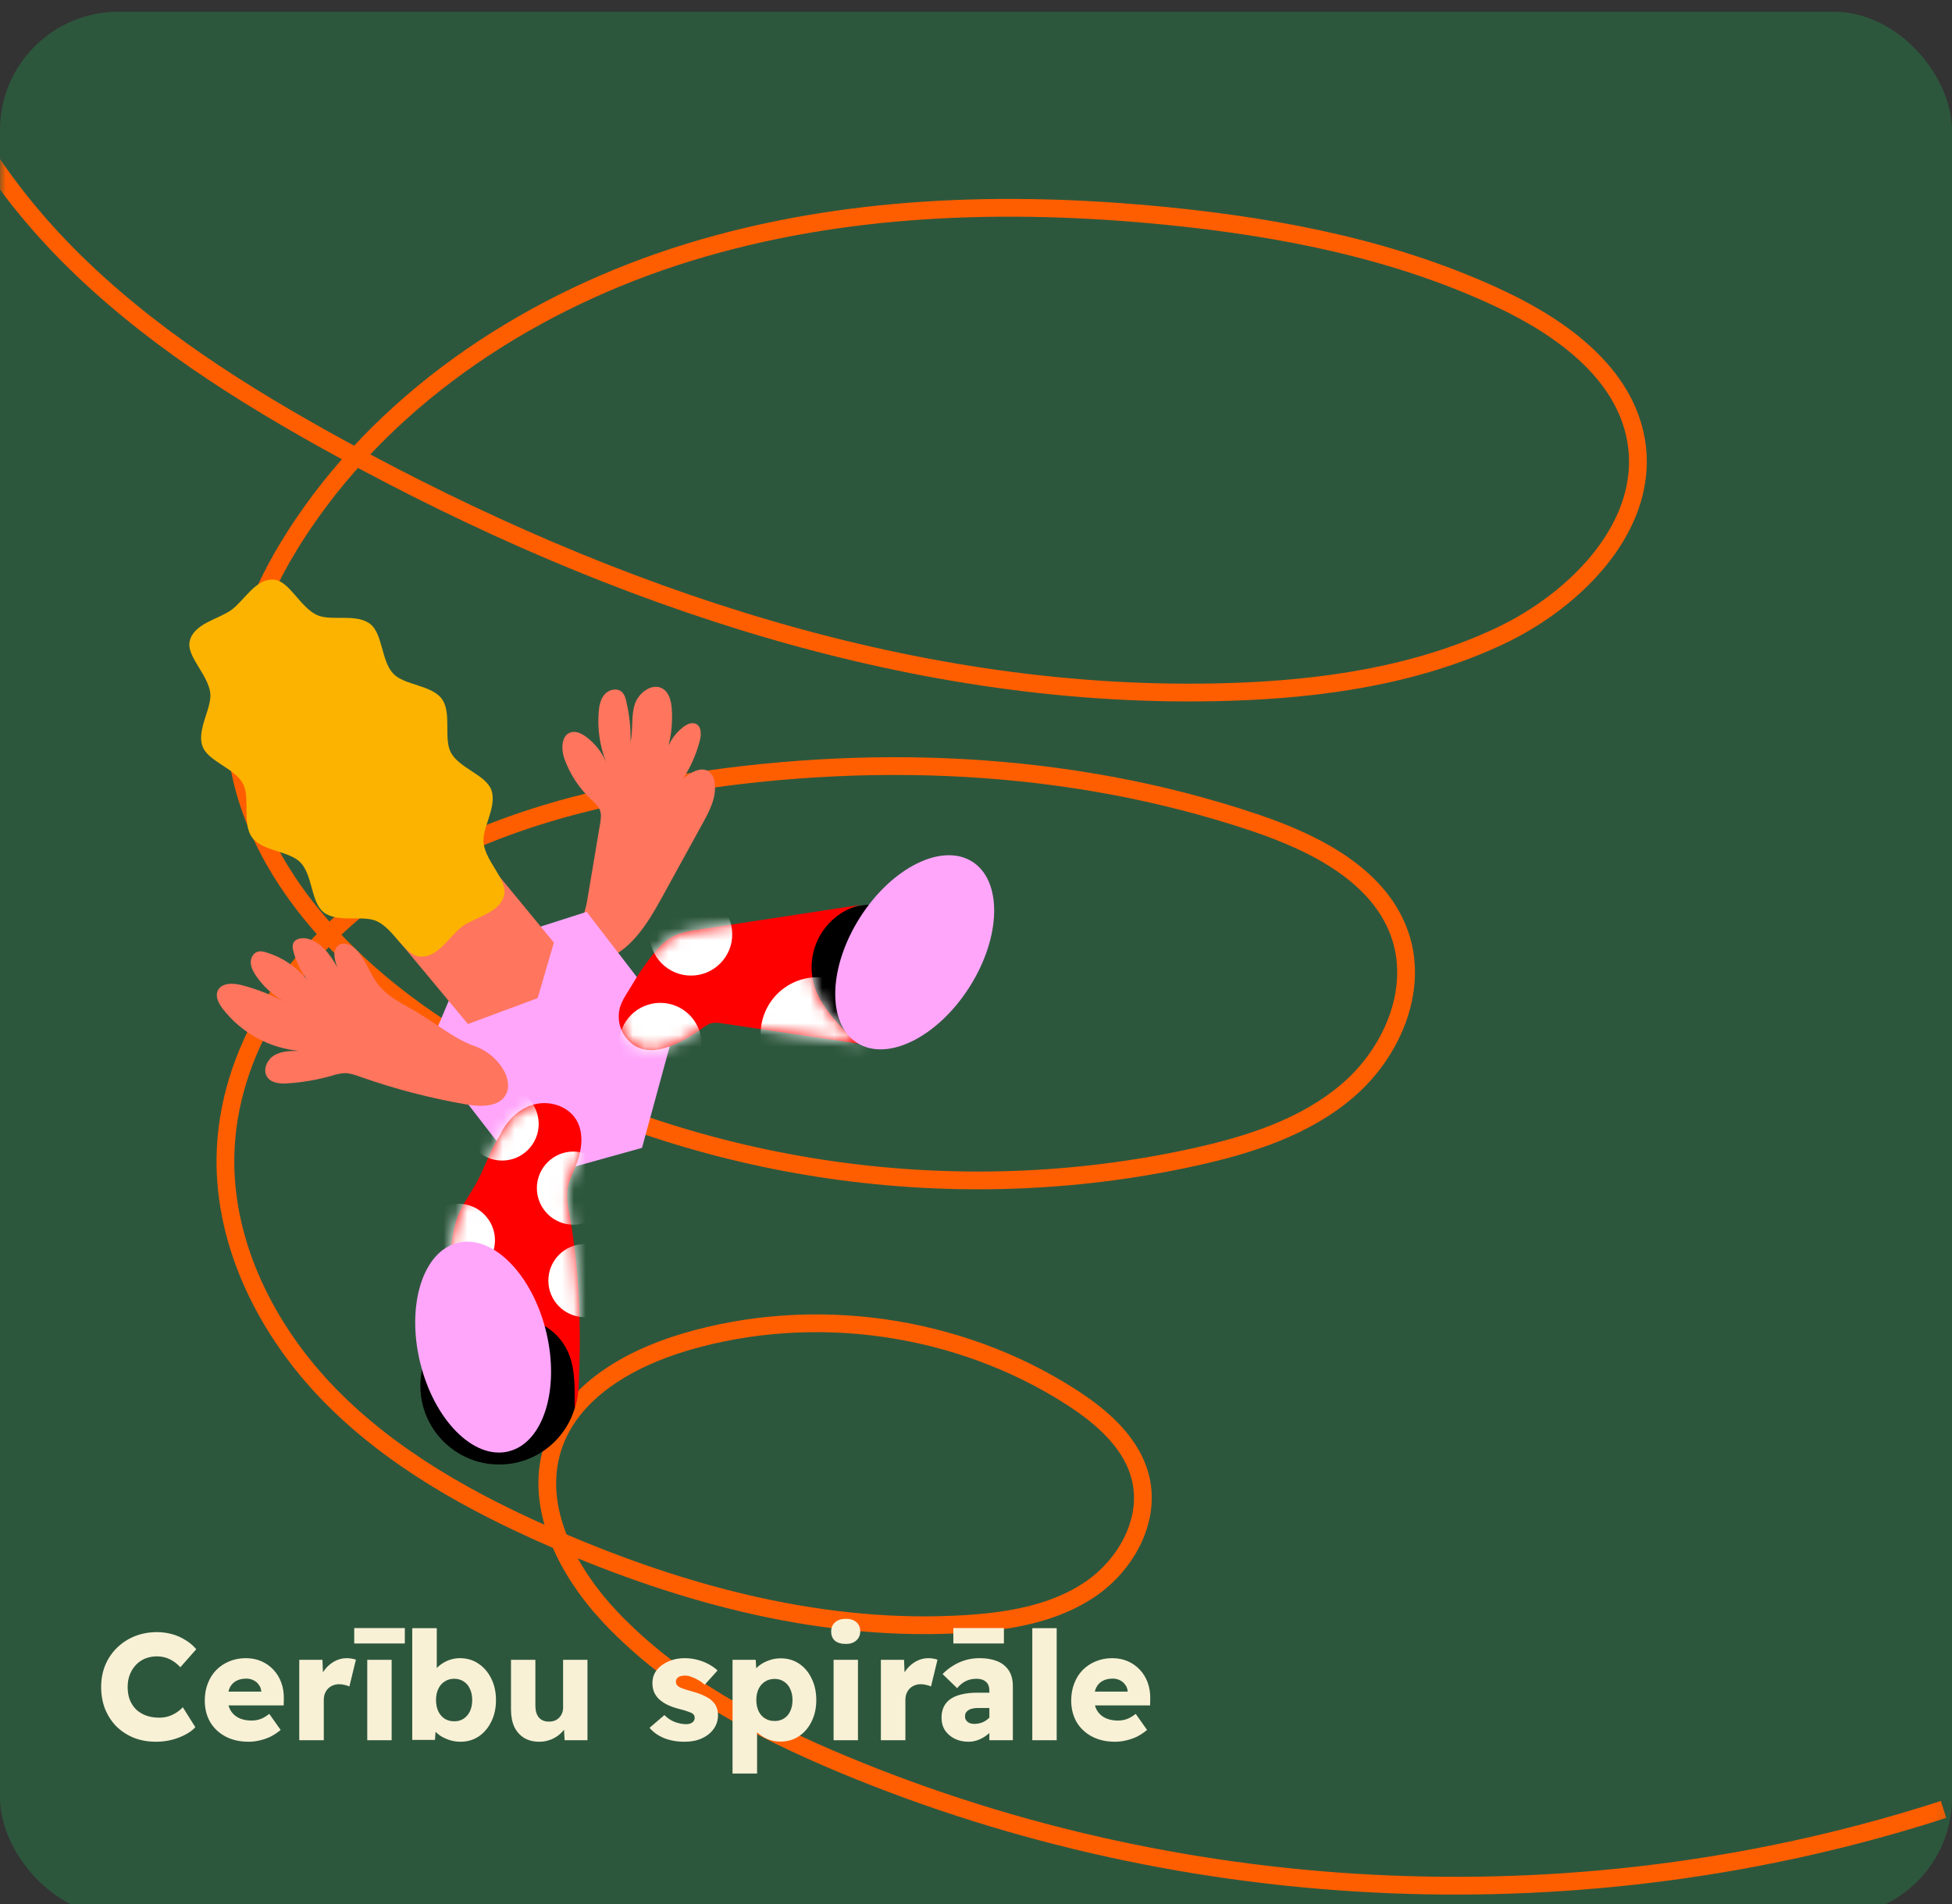 <svg width="165" height="161" viewBox="0 0 165 161" fill="none" xmlns="http://www.w3.org/2000/svg">
    <rect x="0" y="0" width="165" height="161" fill="#333333" stroke="none"/>
    <rect y="0.995" width="165" height="161" rx="10" fill="#2D573D" />
    <mask id="mask0_1315_6834" style="mask-type:alpha" maskUnits="userSpaceOnUse" x="0" y="0"
        width="165" height="161">
        <rect y="0.995" width="165" height="161" rx="10" fill="#2D573D" />
    </mask>
    <g mask="url(#mask0_1315_6834)">
        <path
            d="M-7.582 -3.147C-6.147 6.231 -0.977 14.753 5.692 21.499C12.362 28.244 20.487 33.369 28.809 37.924C51.846 50.53 77.64 59.314 103.888 58.501C111.728 58.258 119.678 57.121 126.773 53.776C133.334 50.684 139.557 44.294 138.283 37.155C137.284 31.577 132.094 27.779 126.977 25.346C118.134 21.144 108.367 19.232 98.622 18.26C85.097 16.912 71.229 17.336 58.235 21.33C45.242 25.324 33.152 33.113 25.558 44.385C22.441 49.01 20.074 54.316 19.862 59.889C19.372 72.66 30.023 83.162 41.229 89.292C59.24 99.155 80.855 102.248 100.909 97.833C105.602 96.801 110.36 95.29 113.991 92.136C117.622 88.981 119.86 83.837 118.405 79.253C116.757 74.083 111.229 71.294 106.08 69.557C90.28 64.238 73.111 63.615 56.673 66.385C47.909 67.865 39.111 70.383 31.887 75.561C24.663 80.738 19.196 88.946 19.056 97.835C18.939 105.35 22.626 112.584 27.884 117.96C33.143 123.335 39.866 127.053 46.759 130.057C57.805 134.872 69.802 138.079 81.826 137.286C85.434 137.047 89.15 136.4 92.143 134.369C95.136 132.338 97.228 128.632 96.439 125.101C95.757 122.04 93.165 119.793 90.524 118.099C80.989 111.981 68.76 110.245 57.897 113.468C53.123 114.886 48.203 117.685 46.709 122.436C45.122 127.479 47.977 132.889 51.603 136.734C56.976 142.42 64.079 146.175 71.304 149.185C100.543 161.37 134.15 162.742 164.285 152.979"
            stroke="#FF5E00" stroke-width="1.5" stroke-miterlimit="10" />
    </g>
    <path
        d="M49.61 76.278L50.723 69.659C50.785 69.284 50.848 68.888 50.723 68.531C50.584 68.146 50.257 67.867 49.959 67.588C48.954 66.638 48.185 65.467 47.714 64.167C47.416 63.342 47.435 62.133 48.277 61.908C48.694 61.796 49.131 62.006 49.486 62.255C50.265 62.809 50.872 63.571 51.239 64.453C50.71 63.111 50.493 61.665 50.605 60.226C50.648 59.669 50.755 59.09 51.129 58.681C51.503 58.273 52.218 58.136 52.604 58.534C52.769 58.736 52.879 58.979 52.922 59.236C53.203 60.377 53.33 61.55 53.299 62.724C53.526 61.688 53.334 60.58 53.65 59.566C53.966 58.552 55.172 57.666 56.058 58.252C56.585 58.601 56.738 59.302 56.784 59.934C56.884 61.312 56.69 62.696 56.217 63.994C56.395 62.983 56.949 62.077 57.766 61.457C58.074 61.226 58.486 61.039 58.832 61.202C59.306 61.432 59.285 62.111 59.153 62.621C58.86 63.757 58.386 64.837 57.748 65.821C58.39 65.288 59.331 64.746 59.974 65.273C60.22 65.503 60.373 65.814 60.405 66.149C60.595 67.364 59.988 68.543 59.39 69.62C58.253 71.69 57.115 73.76 55.977 75.83C54.725 78.112 53.209 80.605 50.691 81.27C50.273 81.383 49.782 81.427 49.416 81.184C48.903 80.841 48.86 80.111 48.909 79.496C49.019 78.186 49.497 76.946 49.61 76.278Z"
        fill="#FF755E" />
    <path
        d="M57.062 86.807L54.267 97.046L44.52 99.76L36.121 88.898L39.784 80.232L49.59 77.091L57.062 86.807Z"
        fill="#FFA6FB" />
    <path
        d="M35.819 73.689L33.49 79.287L39.554 86.577L45.446 84.385L46.819 79.691L40.946 72.562L35.819 73.689Z"
        fill="#FF755E" />
    <path
        d="M42.194 123.818C45.873 123.818 48.855 120.835 48.855 117.157C48.855 113.478 45.873 110.496 42.194 110.496C38.515 110.496 35.533 113.478 35.533 117.157C35.533 120.835 38.515 123.818 42.194 123.818Z"
        fill="black" />
    <path
        d="M79.797 82.391C79.797 85.701 77.108 88.443 73.791 88.383C70.475 88.323 67.781 85.701 67.781 82.391C67.805 80.814 68.448 79.31 69.572 78.204C70.696 77.097 72.209 76.477 73.786 76.477C75.363 76.477 76.877 77.097 78.001 78.204C79.124 79.31 79.767 80.814 79.791 82.391H79.797Z"
        fill="black" />
    <path
        d="M40.111 88.44C41.077 88.78 41.904 89.43 42.462 90.289C42.887 90.945 43.134 91.808 42.779 92.505C42.223 93.599 40.68 93.589 39.473 93.383C36.405 92.858 33.388 92.073 30.454 91.037C30.017 90.883 29.569 90.72 29.106 90.73C28.751 90.757 28.402 90.829 28.065 90.943C26.849 91.289 25.599 91.507 24.337 91.592C23.711 91.634 22.979 91.592 22.608 91.09C22.178 90.504 22.544 89.613 23.164 89.233C23.784 88.853 24.555 88.846 25.281 88.849C24.018 88.728 22.792 88.349 21.681 87.735C20.57 87.121 19.596 86.286 18.821 85.281C18.487 84.844 18.182 84.272 18.403 83.767C18.709 83.072 19.704 83.097 20.442 83.291C21.722 83.627 22.959 84.111 24.128 84.734C23.121 84.195 22.261 83.418 21.624 82.471C21.41 82.15 21.218 81.799 21.197 81.415C21.176 81.031 21.369 80.612 21.731 80.48C21.991 80.384 22.288 80.449 22.548 80.533C23.879 80.947 25.061 81.741 25.948 82.817C25.405 82.096 25.013 81.273 24.794 80.398C24.729 80.202 24.721 79.992 24.771 79.793C24.91 79.367 25.479 79.255 25.92 79.346C27.125 79.595 27.925 80.72 28.521 81.796C28.259 81.154 28.067 80.266 28.652 79.895C29.139 79.587 29.785 79.927 30.173 80.355C30.941 81.2 31.273 82.359 31.981 83.254C32.689 84.148 33.68 84.691 34.656 85.232C36.608 86.307 38.333 87.825 40.111 88.44Z"
        fill="#FF755E" />
    <path
        d="M53.384 83.337C52.749 84.393 52.246 84.989 52.306 86.12C52.365 87.251 53.154 88.346 54.245 88.671C55.263 88.976 56.361 88.624 57.318 88.16C58.01 87.825 58.673 87.431 59.298 86.982C59.576 86.782 59.854 86.565 60.194 86.494C60.461 86.454 60.733 86.462 60.998 86.516L73.518 88.371C72.561 88.332 71.797 87.589 71.153 86.882C70.26 85.908 69.375 84.873 68.927 83.628C68.668 82.91 68.563 82.144 68.619 81.383C68.675 80.621 68.891 79.879 69.253 79.207C69.615 78.534 70.115 77.945 70.72 77.479C71.325 77.012 72.022 76.679 72.764 76.5L59.099 78.586C58.329 78.703 57.542 78.827 56.856 79.193C56.141 79.576 55.585 80.197 55.08 80.832C54.459 81.628 53.893 82.465 53.384 83.337Z"
        fill="#FF0000" />
    <path
        d="M48.183 95.517C47.883 94.198 46.265 93.505 44.954 93.839C43.644 94.173 42.651 95.261 41.981 96.436C41.312 97.612 40.885 98.913 40.227 100.094C39.751 100.948 39.154 101.74 38.778 102.641C38.36 103.644 38.221 104.739 38.064 105.814C37.633 108.776 36.943 111.695 36.001 114.536C35.93 114.718 35.879 114.907 35.848 115.1C36.638 113.153 38.435 111.972 40.472 111.433C43.043 110.753 46.147 111.389 47.624 113.599C48.687 115.188 48.573 117.161 48.577 119.074C48.76 118.491 48.872 117.888 48.909 117.279C49.142 112.41 49.001 107.53 48.143 102.718C48.004 101.957 47.856 101.179 47.991 100.418C48.104 99.786 48.408 99.208 48.651 98.609C49.175 97.338 49.419 95.805 48.69 94.639C47.983 93.508 46.464 93.034 45.175 93.366C43.887 93.699 42.844 94.725 42.28 95.933"
        fill="#FF0000" />
    <mask id="mask1_1315_6834" style="mask-type:alpha" maskUnits="userSpaceOnUse" x="52" y="76"
        width="22" height="13">
        <path
            d="M53.382 83.337C52.747 84.393 52.244 84.989 52.304 86.12C52.364 87.251 53.152 88.345 54.243 88.671C55.261 88.976 56.359 88.624 57.316 88.16C58.008 87.825 58.671 87.431 59.296 86.982C59.574 86.782 59.852 86.565 60.192 86.494C60.459 86.454 60.731 86.461 60.996 86.516L73.516 88.37C72.559 88.332 71.795 87.589 71.151 86.882C70.258 85.908 69.373 84.873 68.925 83.628C68.666 82.909 68.561 82.144 68.617 81.382C68.673 80.621 68.889 79.879 69.251 79.207C69.613 78.534 70.113 77.945 70.718 77.479C71.323 77.012 72.02 76.679 72.762 76.499L59.097 78.586C58.327 78.703 57.54 78.827 56.854 79.193C56.139 79.575 55.583 80.197 55.078 80.832C54.457 81.628 53.891 82.465 53.382 83.337Z"
            fill="#FF0000" />
    </mask>
    <g mask="url(#mask1_1315_6834)">
        <path
            d="M55.815 91.765C57.742 91.765 59.304 90.203 59.304 88.276C59.304 86.349 57.742 84.787 55.815 84.787C53.888 84.787 52.326 86.349 52.326 88.276C52.326 90.203 53.888 91.765 55.815 91.765Z"
            fill="white" />
        <path
            d="M58.407 82.481C60.334 82.481 61.896 80.919 61.896 78.993C61.896 77.066 60.334 75.503 58.407 75.503C56.48 75.503 54.918 77.066 54.918 78.993C54.918 80.919 56.48 82.481 58.407 82.481Z"
            fill="white" />
        <path
            d="M69.109 92.242C71.767 92.242 73.921 90.088 73.921 87.43C73.921 84.772 71.767 82.618 69.109 82.618C66.451 82.618 64.297 84.772 64.297 87.43C64.297 90.088 66.451 92.242 69.109 92.242Z"
            fill="white" />
    </g>
    <mask id="mask2_1315_6834" style="mask-type:alpha" maskUnits="userSpaceOnUse" x="35" y="93"
        width="15" height="27">
        <path
            d="M48.179 95.517C47.879 94.198 46.261 93.505 44.95 93.839C43.64 94.173 42.647 95.261 41.977 96.436C41.308 97.612 40.881 98.913 40.223 100.094C39.747 100.948 39.151 101.74 38.774 102.641C38.356 103.644 38.217 104.739 38.06 105.814C37.629 108.776 36.939 111.695 35.997 114.536C35.926 114.718 35.875 114.907 35.844 115.1C36.634 113.153 38.431 111.972 40.468 111.433C43.039 110.753 46.143 111.389 47.62 113.599C48.683 115.188 48.569 117.161 48.573 119.074C48.756 118.491 48.868 117.888 48.906 117.279C49.138 112.41 48.997 107.53 48.139 102.718C48 101.957 47.852 101.179 47.987 100.418C48.1 99.787 48.405 99.208 48.647 98.609C49.171 97.338 49.415 95.805 48.686 94.639C47.979 93.508 46.46 93.034 45.172 93.366C43.883 93.699 42.84 94.725 42.276 95.933"
            fill="#FF0000" />
    </mask>
    <g mask="url(#mask2_1315_6834)">
        <path
            d="M49.444 111.361C51.152 111.361 52.537 109.976 52.537 108.268C52.537 106.56 51.152 105.176 49.444 105.176C47.736 105.176 46.352 106.56 46.352 108.268C46.352 109.976 47.736 111.361 49.444 111.361Z"
            fill="white" />
        <path
            d="M42.442 98.12C44.15 98.12 45.535 96.735 45.535 95.027C45.535 93.319 44.15 91.935 42.442 91.935C40.734 91.935 39.35 93.319 39.35 95.027C39.35 96.735 40.734 98.12 42.442 98.12Z"
            fill="white" />
        <path
            d="M48.473 103.543C50.181 103.543 51.566 102.158 51.566 100.45C51.566 98.742 50.181 97.358 48.473 97.358C46.765 97.358 45.381 98.742 45.381 100.45C45.381 102.158 46.765 103.543 48.473 103.543Z"
            fill="white" />
        <path
            d="M38.747 107.954C40.455 107.954 41.839 106.569 41.839 104.861C41.839 103.153 40.455 101.769 38.747 101.769C37.039 101.769 35.654 103.153 35.654 104.861C35.654 106.569 37.039 107.954 38.747 107.954Z"
            fill="white" />
    </g>
    <path
        d="M81.945 83.454C84.635 79.224 84.744 74.478 82.189 72.853C79.633 71.229 75.382 73.341 72.692 77.57C70.003 81.8 69.894 86.546 72.449 88.171C75.004 89.796 79.256 87.684 81.945 83.454Z"
        fill="#FFA6FB" />
    <path
        d="M42.975 122.712C45.918 122 47.347 117.473 46.168 112.601C44.989 107.729 41.647 104.357 38.704 105.07C35.761 105.782 34.331 110.309 35.511 115.181C36.69 120.053 40.032 123.425 42.975 122.712Z"
        fill="#FFA6FB" />
    <path
        d="M37.347 59.088C38.212 60.274 37.464 62.443 38.125 63.648C38.841 64.953 41.064 65.513 41.53 66.784C42.055 68.212 40.687 70.043 40.883 71.347C41.118 72.908 42.881 74.396 42.622 75.641C42.305 77.18 40.195 77.514 39.089 78.321C37.983 79.127 37.019 81.036 35.458 80.869C34.193 80.73 33.314 78.603 31.899 77.903C30.718 77.319 28.56 78.063 27.356 77.127C26.288 76.292 26.433 74.007 25.408 72.927C24.462 71.931 22.169 71.981 21.304 70.794C20.439 69.608 21.186 67.44 20.526 66.236C19.81 64.931 17.587 64.37 17.121 63.1C16.595 61.67 17.955 59.839 17.768 58.535C17.532 56.974 15.77 55.487 16.03 54.241C16.347 52.711 18.458 52.37 19.564 51.563C20.67 50.756 21.634 48.847 23.195 49.014C24.459 49.153 25.338 51.281 26.753 51.98C27.934 52.565 30.092 51.82 31.297 52.757C32.364 53.591 32.219 55.877 33.244 56.956C34.189 57.953 36.48 57.902 37.347 59.088Z"
        fill="#FCB300" />
    <path
        d="M13.184 147.256C12.51 147.256 11.887 147.145 11.315 146.923C10.752 146.693 10.261 146.373 9.843 145.963C9.434 145.545 9.114 145.054 8.883 144.491C8.661 143.919 8.55 143.296 8.55 142.622C8.55 141.957 8.666 141.342 8.896 140.779C9.135 140.216 9.468 139.725 9.894 139.307C10.321 138.889 10.82 138.565 11.392 138.334C11.972 138.104 12.6 137.989 13.274 137.989C13.7 137.989 14.118 138.044 14.528 138.155C14.938 138.266 15.317 138.432 15.667 138.654C16.026 138.868 16.333 139.128 16.589 139.435L15.245 140.958C14.98 140.668 14.682 140.442 14.349 140.28C14.024 140.118 13.662 140.037 13.261 140.037C12.919 140.037 12.595 140.096 12.288 140.216C11.989 140.335 11.729 140.51 11.507 140.741C11.285 140.971 11.11 141.244 10.982 141.56C10.854 141.876 10.79 142.234 10.79 142.635C10.79 143.028 10.85 143.386 10.97 143.71C11.098 144.026 11.277 144.299 11.507 144.53C11.746 144.751 12.028 144.922 12.352 145.042C12.685 145.161 13.052 145.221 13.453 145.221C13.717 145.221 13.969 145.187 14.208 145.118C14.456 145.042 14.686 144.935 14.899 144.798C15.113 144.662 15.296 144.508 15.45 144.338L16.512 146.027C16.307 146.258 16.026 146.467 15.667 146.654C15.317 146.842 14.925 146.991 14.49 147.102C14.063 147.205 13.628 147.256 13.184 147.256ZM21.022 147.256C20.271 147.256 19.614 147.107 19.051 146.808C18.496 146.509 18.065 146.1 17.758 145.579C17.459 145.05 17.31 144.448 17.31 143.774C17.31 143.245 17.395 142.763 17.566 142.328C17.737 141.884 17.976 141.504 18.283 141.189C18.599 140.873 18.966 140.63 19.384 140.459C19.811 140.28 20.276 140.19 20.779 140.19C21.257 140.19 21.692 140.276 22.085 140.446C22.477 140.617 22.819 140.856 23.109 141.163C23.399 141.47 23.621 141.833 23.774 142.251C23.928 142.669 24 143.126 23.992 143.621L23.979 144.184H18.577L18.27 143.019H22.302L22.085 143.25V142.994C22.067 142.78 21.999 142.597 21.88 142.443C21.769 142.281 21.619 142.153 21.432 142.059C21.253 141.965 21.048 141.918 20.817 141.918C20.476 141.918 20.186 141.987 19.947 142.123C19.717 142.251 19.542 142.439 19.422 142.686C19.303 142.934 19.243 143.241 19.243 143.608C19.243 143.975 19.32 144.299 19.473 144.581C19.636 144.862 19.866 145.08 20.165 145.234C20.472 145.387 20.834 145.464 21.253 145.464C21.534 145.464 21.79 145.421 22.021 145.336C22.251 145.251 22.498 145.106 22.763 144.901L23.723 146.258C23.459 146.479 23.177 146.667 22.878 146.821C22.579 146.966 22.272 147.072 21.957 147.141C21.649 147.218 21.338 147.256 21.022 147.256ZM25.296 147.128V140.331H27.255L27.344 142.546L26.96 142.11C27.071 141.752 27.242 141.428 27.472 141.138C27.703 140.847 27.976 140.617 28.291 140.446C28.616 140.276 28.953 140.19 29.303 140.19C29.456 140.19 29.597 140.203 29.725 140.229C29.862 140.246 29.981 140.276 30.084 140.318L29.533 142.584C29.439 142.533 29.311 142.49 29.149 142.456C28.995 142.413 28.833 142.392 28.663 142.392C28.475 142.392 28.3 142.426 28.138 142.494C27.984 142.554 27.848 142.644 27.728 142.763C27.617 142.883 27.528 143.023 27.459 143.186C27.4 143.348 27.37 143.531 27.37 143.736V147.128H25.296ZM31.044 147.128V140.331H33.105V147.128H31.044ZM29.943 138.949V137.643H34.219V138.949H29.943ZM38.929 147.256C38.622 147.256 38.328 147.213 38.046 147.128C37.773 147.043 37.522 146.932 37.291 146.795C37.061 146.65 36.869 146.484 36.715 146.296C36.57 146.108 36.476 145.912 36.434 145.707L36.882 145.554L36.766 147.102H34.846V137.656H36.92V141.918L36.498 141.778C36.549 141.564 36.647 141.364 36.792 141.176C36.937 140.988 37.116 140.822 37.33 140.677C37.551 140.523 37.795 140.404 38.059 140.318C38.324 140.233 38.597 140.19 38.878 140.19C39.467 140.19 39.988 140.344 40.44 140.651C40.901 140.958 41.263 141.381 41.528 141.918C41.792 142.447 41.925 143.053 41.925 143.736C41.925 144.419 41.792 145.024 41.528 145.554C41.272 146.083 40.918 146.501 40.465 146.808C40.013 147.107 39.501 147.256 38.929 147.256ZM38.392 145.528C38.699 145.528 38.964 145.455 39.185 145.31C39.416 145.157 39.595 144.948 39.723 144.683C39.851 144.41 39.915 144.094 39.915 143.736C39.915 143.369 39.851 143.053 39.723 142.789C39.604 142.516 39.429 142.307 39.198 142.162C38.968 142.008 38.699 141.931 38.392 141.931C38.085 141.931 37.816 142.008 37.586 142.162C37.355 142.307 37.176 142.516 37.048 142.789C36.92 143.053 36.856 143.369 36.856 143.736C36.856 144.094 36.92 144.41 37.048 144.683C37.176 144.948 37.355 145.157 37.586 145.31C37.816 145.455 38.085 145.528 38.392 145.528ZM45.588 147.256C45.093 147.256 44.666 147.149 44.308 146.936C43.95 146.714 43.672 146.403 43.476 146.002C43.288 145.592 43.194 145.101 43.194 144.53V140.331H45.255V144.222C45.255 144.64 45.353 144.969 45.55 145.208C45.755 145.438 46.036 145.554 46.395 145.554C46.574 145.554 46.736 145.528 46.881 145.477C47.026 145.417 47.15 145.336 47.252 145.234C47.363 145.123 47.448 144.995 47.508 144.85C47.568 144.704 47.598 144.547 47.598 144.376V140.331H49.658V147.128H47.726L47.649 145.733L48.02 145.579C47.926 145.895 47.756 146.181 47.508 146.437C47.269 146.693 46.983 146.893 46.651 147.038C46.318 147.183 45.964 147.256 45.588 147.256ZM57.875 147.256C57.227 147.256 56.646 147.154 56.134 146.949C55.622 146.735 55.213 146.445 54.905 146.078L56.16 145.003C56.424 145.268 56.723 145.464 57.056 145.592C57.389 145.711 57.704 145.771 58.003 145.771C58.114 145.771 58.212 145.758 58.297 145.733C58.383 145.707 58.455 145.673 58.515 145.63C58.583 145.579 58.635 145.524 58.669 145.464C58.703 145.396 58.72 145.319 58.72 145.234C58.72 145.063 58.647 144.935 58.502 144.85C58.434 144.807 58.31 144.756 58.131 144.696C57.952 144.628 57.721 144.559 57.44 144.491C57.039 144.389 56.689 144.265 56.39 144.12C56.1 143.975 55.861 143.808 55.673 143.621C55.503 143.45 55.37 143.254 55.277 143.032C55.191 142.81 55.149 142.563 55.149 142.29C55.149 141.871 55.272 141.504 55.52 141.189C55.776 140.873 56.109 140.63 56.518 140.459C56.928 140.28 57.371 140.19 57.849 140.19C58.225 140.19 58.579 140.233 58.912 140.318C59.253 140.404 59.569 140.523 59.859 140.677C60.158 140.83 60.422 141.014 60.653 141.227L59.565 142.443C59.419 142.298 59.249 142.17 59.053 142.059C58.856 141.94 58.66 141.846 58.464 141.778C58.267 141.701 58.084 141.662 57.913 141.662C57.785 141.662 57.67 141.675 57.568 141.701C57.474 141.718 57.393 141.752 57.325 141.803C57.265 141.846 57.218 141.901 57.184 141.97C57.15 142.029 57.133 142.098 57.133 142.174C57.133 142.268 57.154 142.354 57.197 142.43C57.248 142.499 57.316 142.563 57.401 142.622C57.478 142.665 57.611 142.72 57.798 142.789C57.995 142.857 58.251 142.934 58.566 143.019C58.967 143.13 59.309 143.258 59.59 143.403C59.88 143.54 60.111 143.702 60.281 143.89C60.426 144.035 60.529 144.205 60.589 144.402C60.657 144.589 60.691 144.794 60.691 145.016C60.691 145.451 60.567 145.839 60.32 146.181C60.081 146.514 59.748 146.778 59.321 146.974C58.903 147.162 58.421 147.256 57.875 147.256ZM61.921 149.944V140.331H63.88L63.969 141.829L63.572 141.714C63.624 141.44 63.764 141.193 63.995 140.971C64.234 140.741 64.528 140.557 64.878 140.421C65.228 140.276 65.599 140.203 65.992 140.203C66.572 140.203 67.088 140.352 67.54 140.651C67.993 140.95 68.347 141.368 68.603 141.906C68.867 142.435 69 143.045 69 143.736C69 144.41 68.867 145.012 68.603 145.541C68.347 146.07 67.989 146.488 67.528 146.795C67.075 147.094 66.559 147.243 65.979 147.243C65.586 147.243 65.215 147.171 64.865 147.026C64.515 146.872 64.221 146.676 63.982 146.437C63.743 146.198 63.59 145.938 63.521 145.656L63.995 145.464V149.944H61.921ZM65.48 145.502C65.787 145.502 66.051 145.43 66.273 145.285C66.504 145.14 66.679 144.935 66.798 144.67C66.926 144.397 66.99 144.086 66.99 143.736C66.99 143.378 66.926 143.066 66.798 142.802C66.679 142.528 66.504 142.319 66.273 142.174C66.051 142.021 65.787 141.944 65.48 141.944C65.164 141.944 64.891 142.021 64.66 142.174C64.43 142.319 64.251 142.524 64.123 142.789C63.995 143.053 63.931 143.369 63.931 143.736C63.931 144.086 63.995 144.397 64.123 144.67C64.251 144.935 64.43 145.14 64.66 145.285C64.891 145.43 65.164 145.502 65.48 145.502ZM70.462 147.128V140.331H72.522V147.128H70.462ZM71.498 138.987C71.106 138.987 70.799 138.898 70.577 138.718C70.363 138.531 70.257 138.266 70.257 137.925C70.257 137.609 70.368 137.353 70.59 137.157C70.811 136.96 71.114 136.862 71.498 136.862C71.874 136.862 72.168 136.956 72.382 137.144C72.603 137.323 72.714 137.583 72.714 137.925C72.714 138.24 72.603 138.496 72.382 138.693C72.168 138.889 71.874 138.987 71.498 138.987ZM74.459 147.128V140.331H76.417L76.507 142.546L76.123 142.11C76.234 141.752 76.404 141.428 76.635 141.138C76.865 140.847 77.138 140.617 77.454 140.446C77.778 140.276 78.115 140.19 78.465 140.19C78.619 140.19 78.76 140.203 78.888 140.229C79.024 140.246 79.144 140.276 79.246 140.318L78.696 142.584C78.602 142.533 78.474 142.49 78.312 142.456C78.158 142.413 77.996 142.392 77.825 142.392C77.638 142.392 77.463 142.426 77.3 142.494C77.147 142.554 77.01 142.644 76.891 142.763C76.78 142.883 76.69 143.023 76.622 143.186C76.562 143.348 76.532 143.531 76.532 143.736V147.128H74.459ZM83.631 147.128V142.955C83.631 142.605 83.533 142.349 83.337 142.187C83.149 142.016 82.885 141.931 82.543 141.931C82.21 141.931 81.912 141.995 81.647 142.123C81.391 142.243 81.144 142.443 80.905 142.725L79.676 141.534C80.086 141.116 80.555 140.788 81.084 140.549C81.613 140.31 82.189 140.19 82.812 140.19C83.384 140.19 83.879 140.276 84.297 140.446C84.715 140.617 85.039 140.877 85.27 141.227C85.5 141.577 85.615 142.021 85.615 142.558V147.128H83.631ZM81.865 147.256C81.438 147.256 81.05 147.171 80.7 147C80.359 146.829 80.086 146.595 79.881 146.296C79.684 145.989 79.586 145.63 79.586 145.221C79.586 144.871 79.65 144.564 79.778 144.299C79.906 144.035 80.094 143.817 80.342 143.646C80.598 143.467 80.913 143.335 81.289 143.25C81.673 143.156 82.117 143.109 82.62 143.109H84.681L84.566 144.402H82.671C82.492 144.402 82.334 144.419 82.198 144.453C82.061 144.478 81.946 144.525 81.852 144.594C81.758 144.653 81.686 144.726 81.634 144.811C81.592 144.896 81.57 144.999 81.57 145.118C81.57 145.246 81.605 145.357 81.673 145.451C81.741 145.545 81.831 145.618 81.942 145.669C82.061 145.72 82.198 145.746 82.351 145.746C82.573 145.746 82.782 145.711 82.978 145.643C83.183 145.566 83.362 145.46 83.516 145.323C83.678 145.187 83.806 145.029 83.9 144.85L84.258 145.771C84.079 146.061 83.862 146.317 83.606 146.539C83.358 146.761 83.085 146.936 82.786 147.064C82.496 147.192 82.189 147.256 81.865 147.256ZM80.585 138.949V137.643H84.86V138.949H80.585ZM87.259 147.128V137.656H89.32V147.128H87.259ZM94.26 147.256C93.509 147.256 92.852 147.107 92.288 146.808C91.734 146.509 91.303 146.1 90.996 145.579C90.697 145.05 90.548 144.448 90.548 143.774C90.548 143.245 90.633 142.763 90.804 142.328C90.974 141.884 91.213 141.504 91.52 141.189C91.836 140.873 92.203 140.63 92.621 140.459C93.048 140.28 93.513 140.19 94.016 140.19C94.494 140.19 94.93 140.276 95.322 140.446C95.715 140.617 96.056 140.856 96.346 141.163C96.636 141.47 96.858 141.833 97.012 142.251C97.165 142.669 97.238 143.126 97.229 143.621L97.216 144.184H91.815L91.508 143.019H95.54L95.322 143.25V142.994C95.305 142.78 95.237 142.597 95.117 142.443C95.006 142.281 94.857 142.153 94.669 142.059C94.49 141.965 94.285 141.918 94.055 141.918C93.714 141.918 93.423 141.987 93.184 142.123C92.954 142.251 92.779 142.439 92.66 142.686C92.54 142.934 92.481 143.241 92.481 143.608C92.481 143.975 92.557 144.299 92.711 144.581C92.873 144.862 93.103 145.08 93.402 145.234C93.709 145.387 94.072 145.464 94.49 145.464C94.772 145.464 95.028 145.421 95.258 145.336C95.489 145.251 95.736 145.106 96.001 144.901L96.96 146.258C96.696 146.479 96.414 146.667 96.116 146.821C95.817 146.966 95.51 147.072 95.194 147.141C94.887 147.218 94.575 147.256 94.26 147.256Z"
        fill="#F8F1D6" />
</svg>
